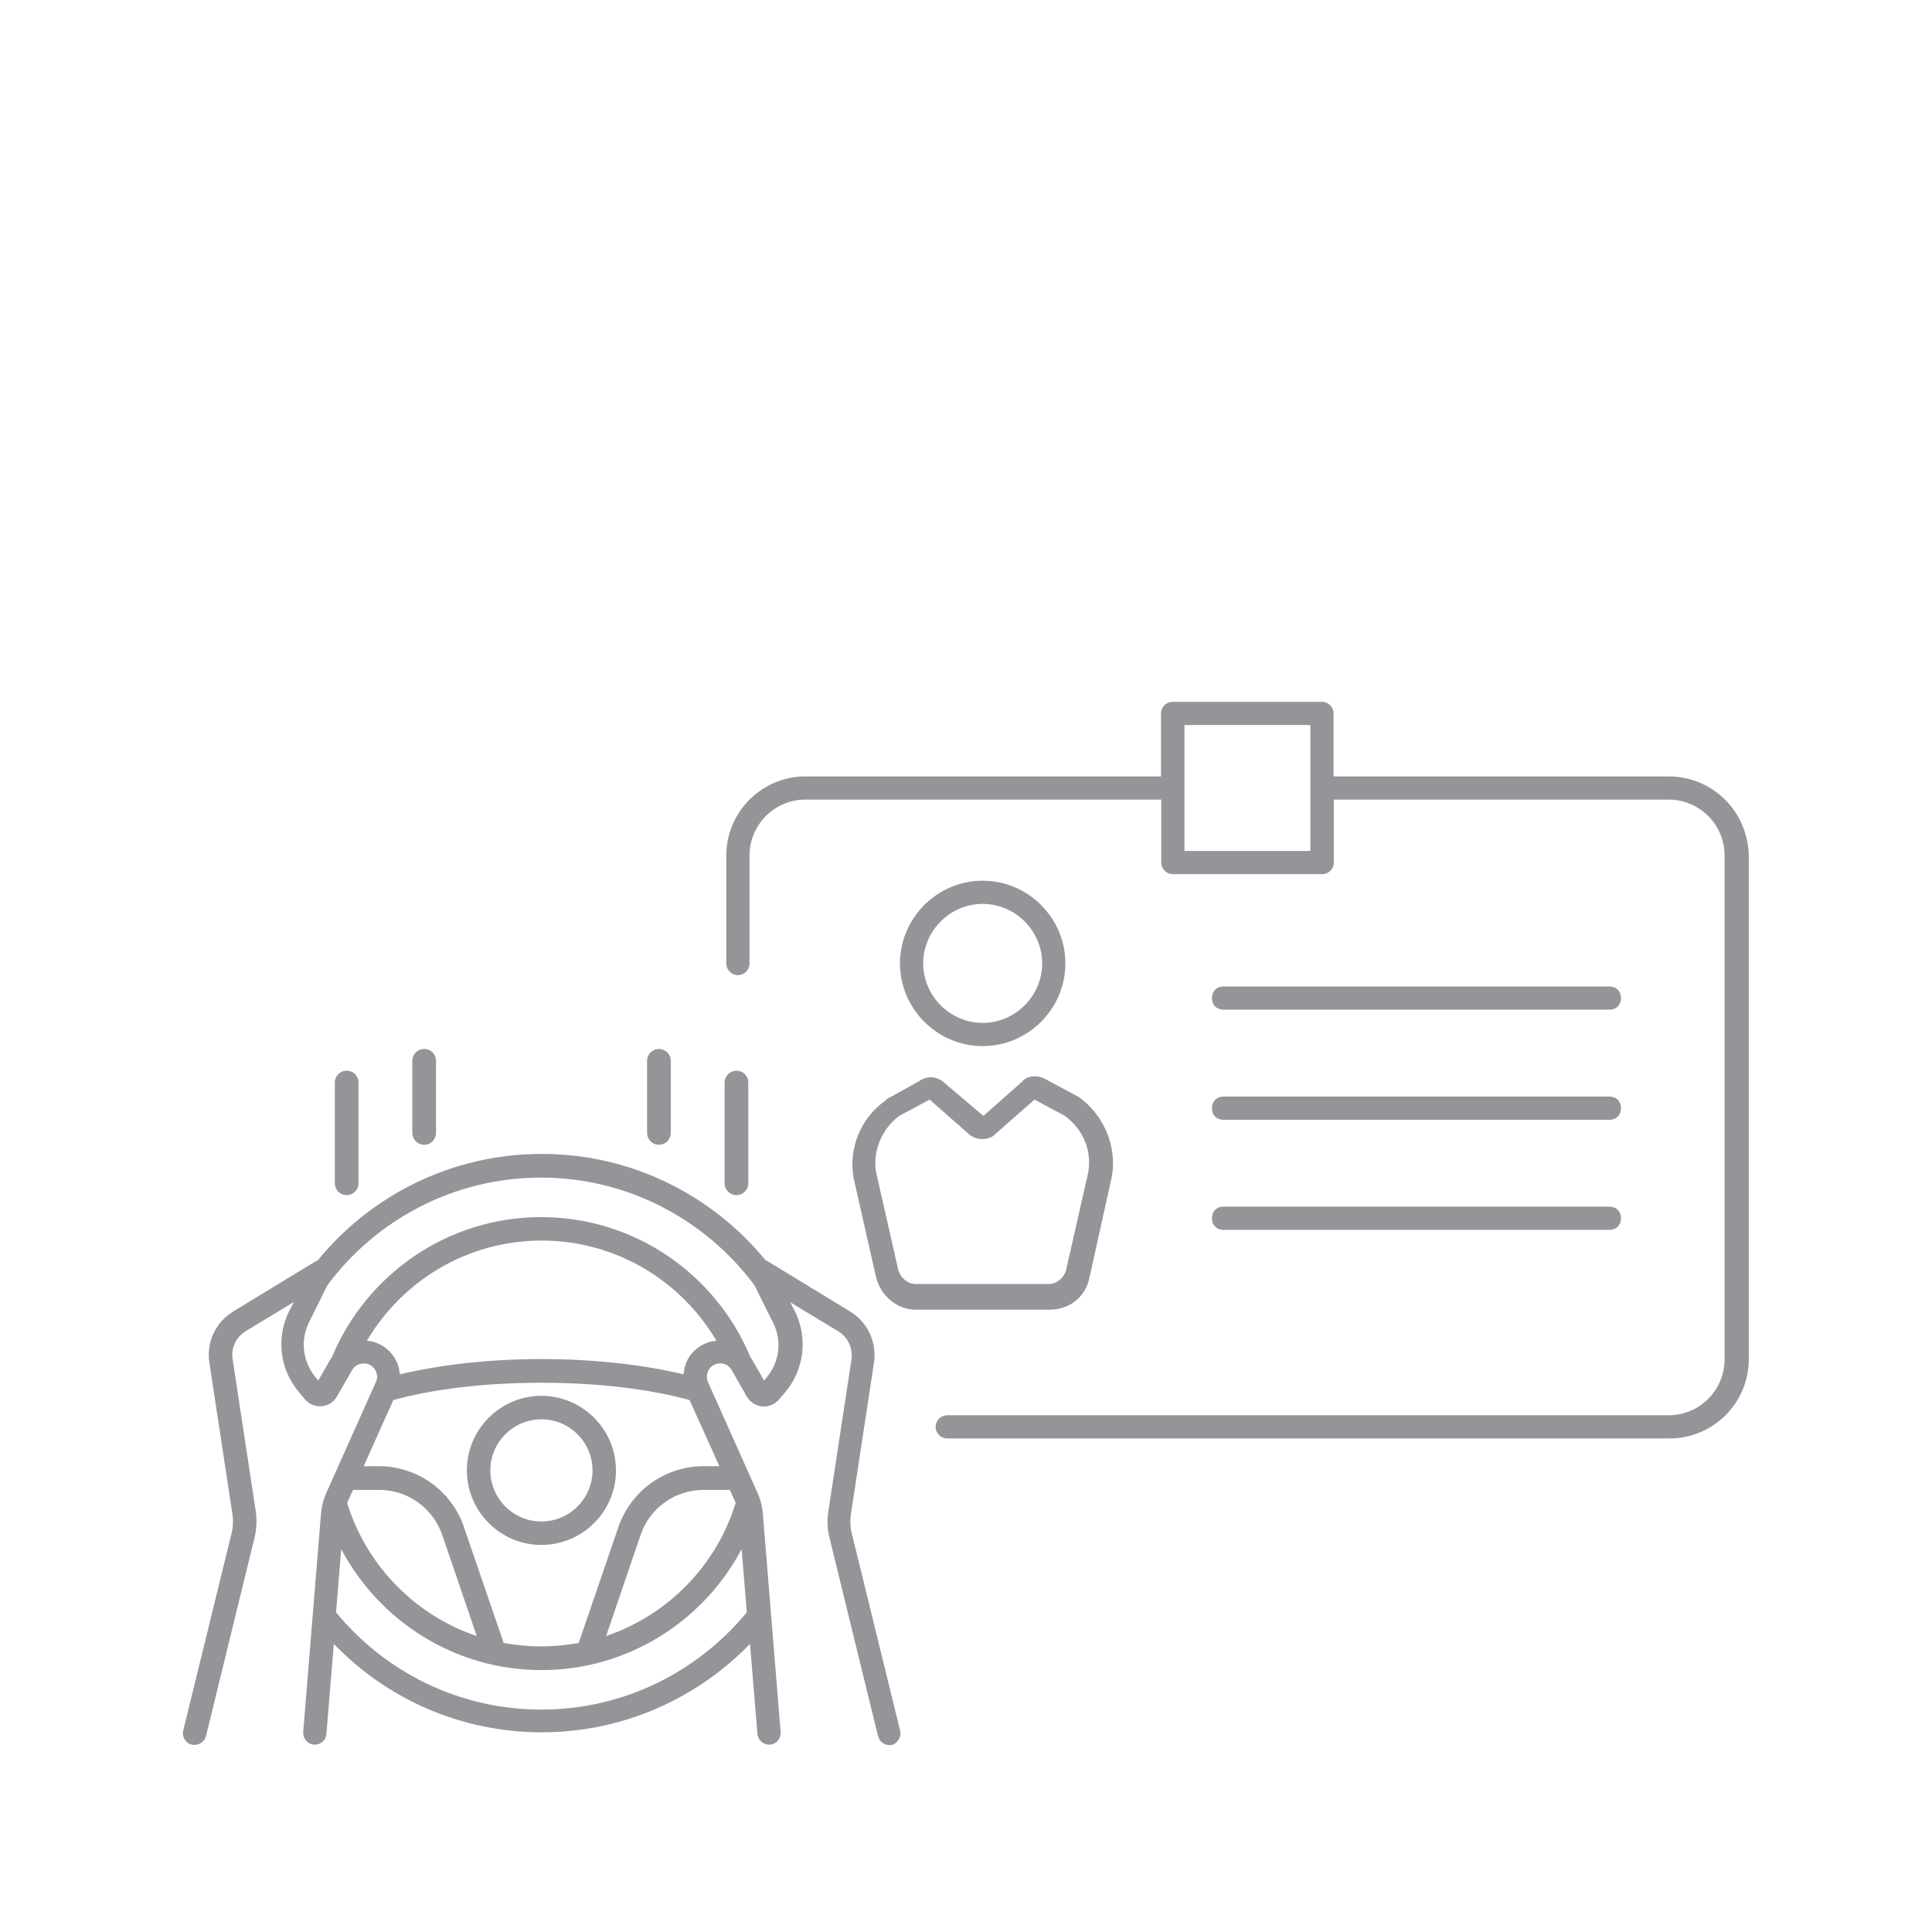 <?xml version="1.0" encoding="UTF-8" standalone="no" ?>
<!DOCTYPE svg PUBLIC "-//W3C//DTD SVG 1.1//EN" "http://www.w3.org/Graphics/SVG/1.1/DTD/svg11.dtd">
<svg xmlns="http://www.w3.org/2000/svg" xmlns:xlink="http://www.w3.org/1999/xlink" version="1.1" width="150" height="150" viewBox="0 0 150 150" xml:space="preserve">
<desc>Created with Fabric.js 4.2.0</desc>
<defs>
</defs>
<rect x="0" y="0" width="100%" height="100%" fill="transparent"></rect>
<g transform="matrix(1 0 0 1 75 75)" id="41834118-5462-46a0-b16e-997f6bdd49b3"  >
<rect style="stroke: none; stroke-width: 1; stroke-dasharray: none; stroke-linecap: butt; stroke-dashoffset: 0; stroke-linejoin: miter; stroke-miterlimit: 4; fill: rgb(255,255,255); fill-rule: nonzero; opacity: 1; visibility: hidden;" vector-effect="non-scaling-stroke"  x="-75" y="-75" rx="0" ry="0" width="150" height="150" />
</g>
<g transform="matrix(Infinity NaN NaN Infinity 0 0)" id="da3f1fd6-3a17-4dd2-868b-7dc15ebd074c"  >
</g>
<g transform="matrix(5.18 0 0 5.18 75 95)"  >
<g style="" vector-effect="non-scaling-stroke"   >
		<g transform="matrix(0.37 0 0 0.37 0.25 -0.46)"  >
<path style="stroke: none; stroke-width: 1; stroke-dasharray: none; stroke-linecap: butt; stroke-dashoffset: 0; stroke-linejoin: miter; stroke-miterlimit: 4; fill: rgb(147,149,152); fill-rule: nonzero; opacity: 1;" vector-effect="non-scaling-stroke"  transform=" translate(-100.97, -84.97)" d="M 104.87 81.09 C 104.82 81.09 104.82 81.09 104.87 81.09 L 103.55 80.38 C 103.22 80.19 102.79 80.19 102.56 80.47 L 101 81.85 L 99.44 80.53 C 99.16 80.25 98.73 80.2 98.4 80.44 L 97.12 81.15 C 97.12 81.15 97.07 81.15 97.07 81.2 C 96.03 81.91 95.51 83.18 95.75 84.41 L 96.65 88.38 C 96.84 89.14 97.5 89.7 98.26 89.7 L 103.69 89.7 C 104.49 89.7 105.15 89.18 105.3 88.38 L 106.2 84.32 C 106.43 83.08 105.86 81.8 104.87 81.09 z M 105.25 84.12 L 104.35 88.09 C 104.26 88.42 103.97 88.66 103.64 88.66 L 98.26 88.66 C 97.93 88.66 97.65 88.42 97.55 88.09 L 96.65 84.12 C 96.51 83.27 96.89 82.37 97.59 81.85 L 98.82 81.19 L 100.38 82.56 C 100.71 82.89 101.28 82.84 101.51 82.56 L 103.07 81.19 L 104.3 81.85 C 105.06 82.41 105.39 83.27 105.25 84.12 z" stroke-linecap="round" />
</g>
		<g transform="matrix(0.37 0 0 0.37 0.25 -3.9)"  >
<path style="stroke: none; stroke-width: 1; stroke-dasharray: none; stroke-linecap: butt; stroke-dashoffset: 0; stroke-linejoin: miter; stroke-miterlimit: 4; fill: rgb(147,149,152); fill-rule: nonzero; opacity: 1;" vector-effect="non-scaling-stroke"  transform=" translate(-100.95, -75.71)" d="M 100.95 79.06 C 102.79 79.06 104.3 77.55 104.3 75.71 C 104.3 73.87 102.79 72.36 100.95 72.36 C 99.11 72.36 97.6 73.87 97.6 75.71 C 97.6 77.55 99.11 79.06 100.95 79.06 z M 100.95 73.3 C 102.27 73.3 103.36 74.39 103.36 75.71 C 103.36 77.03 102.27 78.12 100.95 78.12 C 99.63 78.12 98.54 77.03 98.54 75.71 C 98.54 74.39 99.63 73.3 100.95 73.3 z" stroke-linecap="round" />
</g>
		<g transform="matrix(0.37 0 0 0.37 4.07 -2.3)"  >
<path style="stroke: none; stroke-width: 1; stroke-dasharray: none; stroke-linecap: butt; stroke-dashoffset: 0; stroke-linejoin: miter; stroke-miterlimit: 4; fill: rgb(147,149,152); fill-rule: nonzero; opacity: 1;" vector-effect="non-scaling-stroke"  transform=" translate(-111.32, -80.05)" d="M 128.77 68.15 L 115.21 68.15 L 115.21 65.6 C 115.21 65.34 115 65.13 114.74 65.13 L 108.69 65.13 C 108.43 65.13 108.22 65.34 108.22 65.6 L 108.22 68.15 L 93.82 68.15 C 92.07 68.15 90.61 69.57 90.61 71.36 L 90.61 75.73 C 90.61 75.99 90.82 76.2 91.08 76.2 L 91.08 76.2 C 91.34 76.2 91.55 75.99 91.55 75.73 L 91.55 71.36 C 91.55 70.13 92.54 69.09 93.82 69.09 L 108.23 69.09 L 108.23 71.64 C 108.23 71.9 108.44 72.11 108.7 72.11 L 114.75 72.11 C 115.01 72.11 115.22 71.9 115.22 71.64 L 115.22 69.09 L 128.78 69.09 C 130.01 69.09 131.05 70.08 131.05 71.36 L 131.05 91.76 C 131.05 92.99 130.06 94.03 128.78 94.03 L 99.56 94.03 C 99.3 94.03 99.09 94.24 99.09 94.5 L 99.09 94.5 C 99.09 94.76 99.3 94.97 99.56 94.97 L 128.82 94.97 C 130.57 94.97 132.03 93.55 132.03 91.76 L 132.03 71.36 C 131.99 69.57 130.57 68.15 128.77 68.15 z M 114.27 71.17 L 109.17 71.17 L 109.17 66.07 L 114.27 66.07 L 114.27 71.17 z" stroke-linecap="round" />
</g>
		<g transform="matrix(0.37 0 0 0.37 6.75 -3.38)"  >
<path style="stroke: none; stroke-width: 1; stroke-dasharray: none; stroke-linecap: butt; stroke-dashoffset: 0; stroke-linejoin: miter; stroke-miterlimit: 4; fill: rgb(147,149,152); fill-rule: nonzero; opacity: 1;" vector-effect="non-scaling-stroke"  transform=" translate(-118.5, -77.12)" d="M 126.32 76.65 L 110.69 76.65 C 110.41 76.65 110.22 76.84 110.22 77.12 C 110.22 77.4 110.41 77.59 110.69 77.59 L 126.32 77.59 C 126.6 77.59 126.79 77.4 126.79 77.12 C 126.79 76.84 126.6 76.65 126.32 76.65 z" stroke-linecap="round" />
</g>
		<g transform="matrix(0.37 0 0 0.37 6.75 -1.73)"  >
<path style="stroke: none; stroke-width: 1; stroke-dasharray: none; stroke-linecap: butt; stroke-dashoffset: 0; stroke-linejoin: miter; stroke-miterlimit: 4; fill: rgb(147,149,152); fill-rule: nonzero; opacity: 1;" vector-effect="non-scaling-stroke"  transform=" translate(-118.5, -81.56)" d="M 126.32 81.09 L 110.69 81.09 C 110.41 81.09 110.22 81.28 110.22 81.56 C 110.22 81.84 110.41 82.03 110.69 82.03 L 126.32 82.03 C 126.6 82.03 126.79 81.84 126.79 81.56 C 126.79 81.28 126.6 81.09 126.32 81.09 z" stroke-linecap="round" />
</g>
		<g transform="matrix(0.37 0 0 0.37 6.75 -0.08)"  >
<path style="stroke: none; stroke-width: 1; stroke-dasharray: none; stroke-linecap: butt; stroke-dashoffset: 0; stroke-linejoin: miter; stroke-miterlimit: 4; fill: rgb(147,149,152); fill-rule: nonzero; opacity: 1;" vector-effect="non-scaling-stroke"  transform=" translate(-118.5, -86)" d="M 126.32 85.53 L 110.69 85.53 C 110.41 85.53 110.22 85.72 110.22 86 C 110.22 86.28 110.41 86.47 110.69 86.47 L 126.32 86.47 C 126.6 86.47 126.79 86.28 126.79 86 C 126.79 85.72 126.6 85.53 126.32 85.53 z" stroke-linecap="round" />
</g>
		<g transform="matrix(0.37 0 0 0.37 -6.36 2.6)"  >
<path style="stroke: none; stroke-width: 1; stroke-dasharray: none; stroke-linecap: butt; stroke-dashoffset: 0; stroke-linejoin: miter; stroke-miterlimit: 4; fill: rgb(147,149,152); fill-rule: nonzero; opacity: 1;" vector-effect="non-scaling-stroke"  transform=" translate(-83.21, -93.28)" d="M 83.2 93.23 C 81.54 93.23 80.18 94.58 80.18 96.25 C 80.18 97.91 81.53 99.27 83.2 99.27 C 84.86 99.27 86.22 97.92 86.22 96.25 C 86.22 94.59 84.86 93.23 83.2 93.23 z M 83.2 98.32 C 82.06 98.32 81.13 97.39 81.13 96.25 C 81.13 95.11 82.06 94.18 83.2 94.18 C 84.34 94.18 85.27 95.11 85.27 96.25 C 85.27 97.39 84.34 98.32 83.2 98.32 z M 97.73 106.79 L 95.76 98.75 C 95.71 98.53 95.7 98.3 95.73 98.07 L 96.67 91.89 C 96.8 91.06 96.41 90.24 95.7 89.81 L 92.35 87.77 C 92.33 87.76 92.3 87.75 92.28 87.74 C 90.13 85.11 86.86 83.43 83.21 83.43 C 79.56 83.43 76.29 85.11 74.14 87.74 C 74.12 87.75 74.09 87.76 74.07 87.77 L 70.72 89.81 C 70 90.25 69.62 91.06 69.75 91.89 L 70.69 98.07 C 70.72 98.3 70.71 98.52 70.66 98.75 L 68.69 106.79 C 68.63 107.04 68.78 107.3 69.04 107.36 C 69.08 107.37 69.12 107.37 69.15 107.37 C 69.36 107.37 69.56 107.22 69.61 107.01 L 69.64 106.9 L 71.58 98.97 C 71.66 98.63 71.68 98.27 71.63 97.92 L 70.69 91.74 C 70.62 91.29 70.83 90.85 71.22 90.61 L 73.17 89.43 L 72.98 89.8 C 72.44 90.88 72.6 92.17 73.38 93.08 L 73.62 93.37 C 73.79 93.57 74.04 93.67 74.3 93.65 C 74.56 93.63 74.79 93.48 74.92 93.25 L 75.53 92.19 C 75.66 91.96 75.94 91.86 76.19 91.95 C 76.33 92 76.44 92.11 76.5 92.25 C 76.56 92.39 76.56 92.54 76.49 92.68 L 74.5 97.13 C 74.37 97.41 74.3 97.71 74.27 98.01 L 73.55 106.85 C 73.55 106.86 73.55 106.88 73.55 106.89 C 73.55 107.13 73.74 107.34 73.98 107.36 C 74.24 107.38 74.47 107.19 74.49 106.92 L 74.79 103.28 C 76.92 105.49 79.91 106.86 83.22 106.86 C 86.52 106.86 89.51 105.48 91.65 103.28 L 91.95 106.92 C 91.97 107.18 92.2 107.38 92.46 107.36 C 92.71 107.34 92.89 107.13 92.89 106.89 C 92.89 106.88 92.89 106.86 92.89 106.85 L 92.17 98.01 C 92.15 97.71 92.07 97.41 91.94 97.13 L 89.95 92.68 C 89.89 92.54 89.89 92.39 89.94 92.25 C 90 92.11 90.11 92 90.25 91.95 C 90.5 91.85 90.78 91.96 90.91 92.19 L 91.52 93.26 C 91.65 93.48 91.88 93.63 92.14 93.66 C 92.4 93.68 92.65 93.58 92.82 93.38 L 93.07 93.09 C 93.85 92.17 94 90.88 93.47 89.81 L 93.28 89.44 L 95.23 90.62 C 95.62 90.86 95.82 91.3 95.76 91.75 L 94.82 97.93 C 94.77 98.28 94.78 98.63 94.87 98.98 L 96.81 106.91 L 96.84 107.02 C 96.89 107.24 97.09 107.38 97.3 107.38 C 97.34 107.38 97.38 107.38 97.41 107.37 C 97.63 107.3 97.79 107.05 97.73 106.79 z M 75.34 97.54 L 75.57 97.04 L 76.63 97.04 C 77.78 97.04 78.8 97.77 79.18 98.86 L 80.58 102.96 C 78.08 102.12 76.11 100.1 75.33 97.57 C 75.34 97.55 75.34 97.54 75.34 97.54 z M 91.52 102 C 89.54 104.4 86.55 105.94 83.2 105.94 C 79.85 105.94 76.86 104.41 74.88 102 L 75.09 99.44 C 76.63 102.35 79.69 104.34 83.2 104.34 C 86.71 104.34 89.77 102.35 91.31 99.44 L 91.52 102 z M 91.06 97.54 C 91.06 97.55 91.06 97.56 91.07 97.56 C 90.3 100.09 88.33 102.11 85.82 102.96 L 87.22 98.86 C 87.59 97.77 88.62 97.04 89.77 97.04 L 90.83 97.04 L 91.06 97.54 z M 90.41 96.08 L 89.77 96.08 C 88.21 96.08 86.83 97.07 86.32 98.54 L 84.71 103.24 C 84.22 103.33 83.71 103.38 83.19 103.38 C 82.67 103.38 82.17 103.33 81.67 103.24 L 80.06 98.54 C 79.56 97.07 78.17 96.08 76.61 96.08 L 76 96.08 L 77.2 93.4 C 78.7 92.99 80.74 92.7 83.2 92.7 C 85.66 92.7 87.7 92.99 89.2 93.4 L 90.41 96.08 z M 89.91 91.08 C 89.53 91.22 89.21 91.52 89.06 91.9 C 89 92.05 88.97 92.2 88.96 92.36 C 87.25 91.95 85.21 91.74 83.21 91.74 C 81.22 91.74 79.17 91.95 77.46 92.36 C 77.45 92.2 77.42 92.05 77.36 91.9 C 77.2 91.52 76.89 91.22 76.51 91.08 C 76.39 91.03 76.26 91.01 76.13 91 C 77.56 88.57 80.2 86.94 83.21 86.94 C 86.22 86.94 88.86 88.57 90.29 91 C 90.16 91.01 90.03 91.03 89.91 91.08 z M 92.32 92.49 L 92.22 92.61 L 91.72 91.74 C 91.71 91.72 91.69 91.7 91.67 91.67 C 90.29 88.34 87.01 85.99 83.19 85.99 C 79.37 85.99 76.09 88.34 74.71 91.67 C 74.69 91.69 74.68 91.71 74.66 91.74 L 74.16 92.61 L 74.06 92.49 C 73.53 91.86 73.42 90.98 73.79 90.24 L 74.53 88.75 C 76.49 86.11 79.64 84.39 83.18 84.39 C 86.72 84.39 89.86 86.11 91.83 88.75 L 92.57 90.24 C 92.96 90.98 92.85 91.86 92.32 92.49 z M 74.83 84.62 L 74.83 80.54 C 74.83 80.28 75.04 80.06 75.31 80.06 C 75.58 80.06 75.79 80.27 75.79 80.54 L 75.79 84.62 C 75.79 84.88 75.58 85.1 75.31 85.1 C 75.04 85.1 74.83 84.88 74.83 84.62 z M 90.62 84.62 L 90.62 80.54 C 90.62 80.28 90.83 80.06 91.1 80.06 C 91.37 80.06 91.58 80.27 91.58 80.54 L 91.58 84.62 C 91.58 84.88 91.37 85.1 91.1 85.1 C 90.83 85.1 90.62 84.88 90.62 84.62 z M 77.97 82.58 L 77.97 79.66 C 77.97 79.4 78.18 79.18 78.45 79.18 C 78.72 79.18 78.93 79.39 78.93 79.66 L 78.93 82.58 C 78.93 82.84 78.72 83.06 78.45 83.06 C 78.18 83.06 77.97 82.84 77.97 82.58 z M 87.48 82.58 L 87.48 79.66 C 87.48 79.4 87.69 79.18 87.96 79.18 C 88.23 79.18 88.44 79.39 88.44 79.66 L 88.44 82.58 C 88.44 82.84 88.23 83.06 87.96 83.06 C 87.69 83.06 87.48 82.84 87.48 82.58 z" stroke-linecap="round" />
</g>
</g>
</g>
</svg>